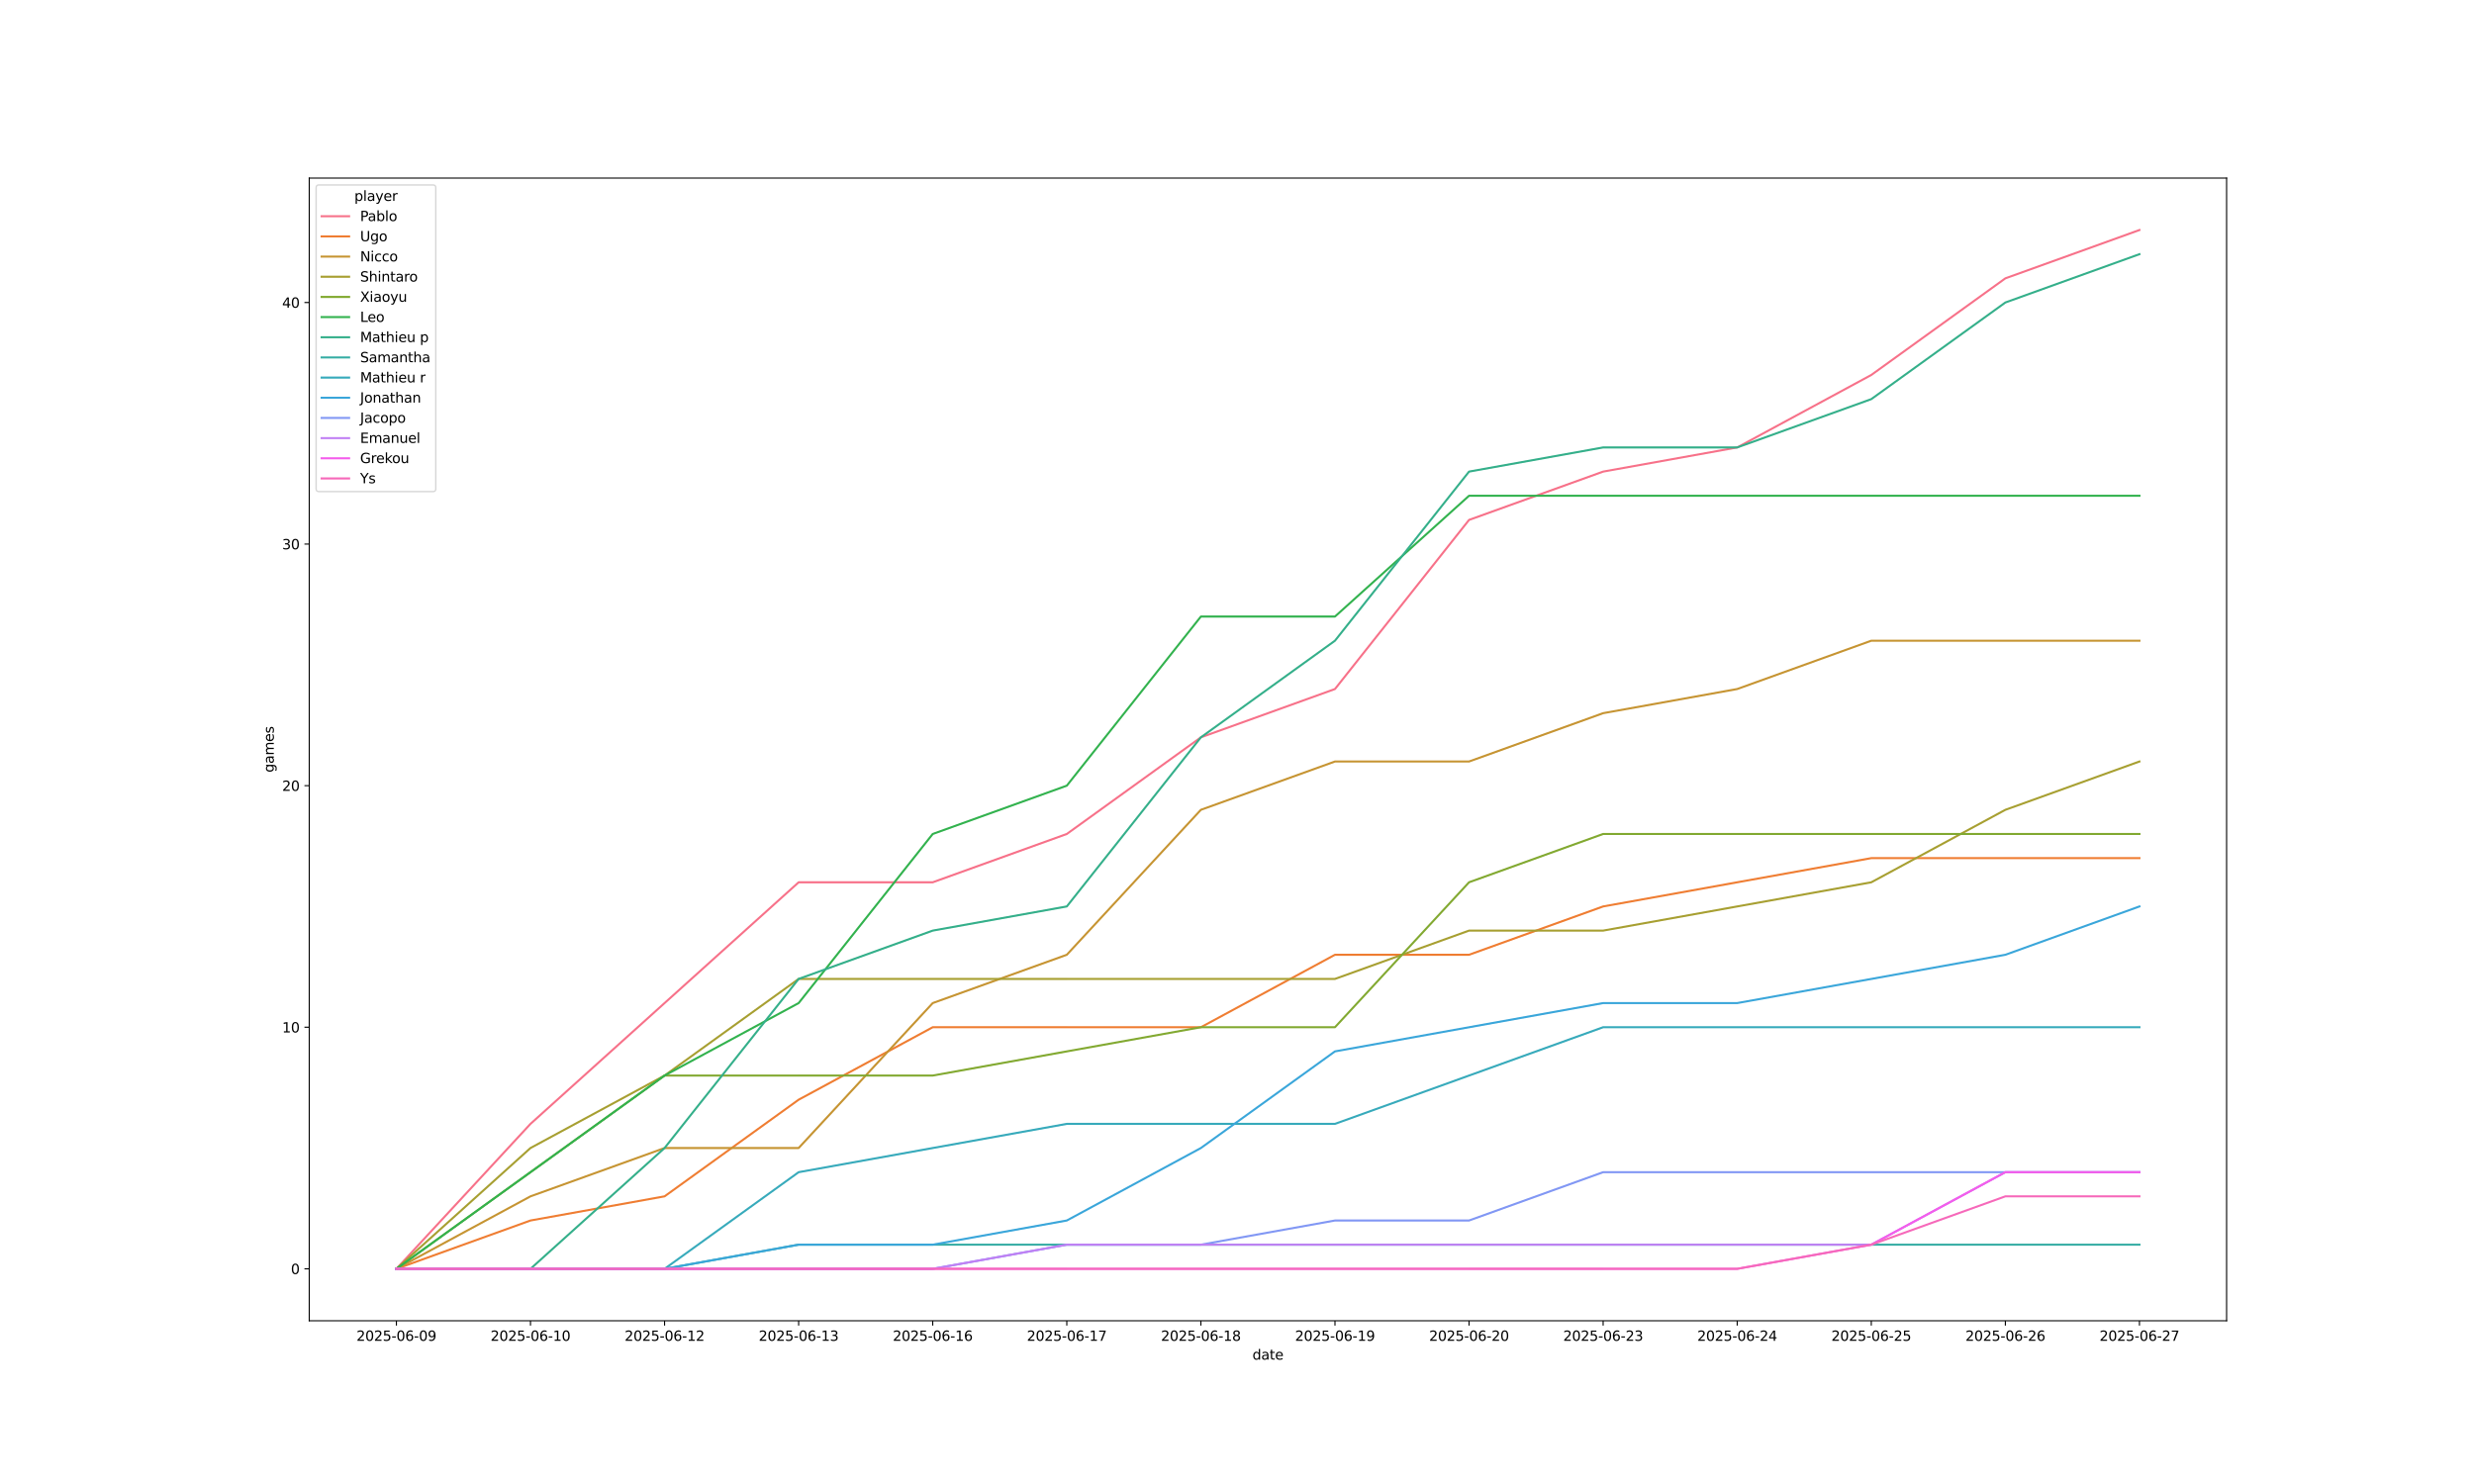 <?xml version="1.0" encoding="utf-8" standalone="no"?>
<!DOCTYPE svg PUBLIC "-//W3C//DTD SVG 1.1//EN"
  "http://www.w3.org/Graphics/SVG/1.1/DTD/svg11.dtd">
<svg xmlns:xlink="http://www.w3.org/1999/xlink" width="1800pt" height="1080pt" viewBox="0 0 1800 1080" xmlns="http://www.w3.org/2000/svg" version="1.1">
 <defs>
  <style type="text/css">*{stroke-linejoin: round; stroke-linecap: butt}</style>
 </defs>
 <g id="figure_1">
  <g id="patch_1">
   <path d="M 0 1080 
L 1800 1080 
L 1800 0 
L 0 0 
z
" style="fill: #ffffff"/>
  </g>
  <g id="axes_1">
   <g id="patch_2">
    <path d="M 225 961.2 
L 1620 961.2 
L 1620 129.6 
L 225 129.6 
z
" style="fill: #ffffff"/>
   </g>
   <g id="PolyCollection_1">
    <path d="M 581.066 642.098 
L 581.066 642.098 
L 678.619 642.098 
L 776.171 606.935 
L 776.171 606.935 
L 776.171 606.935 
L 678.619 642.098 
L 581.066 642.098 
z
" clip-path="url(#pf076b8c2f8)" style="fill: #f77189; fill-opacity: 0.2; stroke: #f77189; stroke-opacity: 0.2"/>
    <path d="M 1068.829 378.377 
L 1068.829 378.377 
L 1166.381 343.214 
L 1166.381 343.214 
L 1166.381 343.214 
L 1068.829 378.377 
z
" clip-path="url(#pf076b8c2f8)" style="fill: #f77189; fill-opacity: 0.2; stroke: #f77189; stroke-opacity: 0.2"/>
    <path d="M 1361.486 272.888 
L 1361.486 272.888 
L 1361.486 272.888 
L 1361.486 272.888 
z
" clip-path="url(#pf076b8c2f8)" style="fill: #f77189; fill-opacity: 0.2; stroke: #f77189; stroke-opacity: 0.2"/>
   </g>
   <g id="PolyCollection_2">
    <path d="M 581.066 800.33 
L 581.066 800.33 
L 678.619 747.586 
L 776.171 747.586 
L 776.171 747.586 
L 776.171 747.586 
L 678.619 747.586 
L 581.066 800.33 
z
" clip-path="url(#pf076b8c2f8)" style="fill: #ef7d32; fill-opacity: 0.2; stroke: #ef7d32; stroke-opacity: 0.2"/>
    <path d="M 1068.829 694.842 
L 1068.829 694.842 
L 1166.381 659.679 
L 1166.381 659.679 
L 1166.381 659.679 
L 1068.829 694.842 
z
" clip-path="url(#pf076b8c2f8)" style="fill: #ef7d32; fill-opacity: 0.2; stroke: #ef7d32; stroke-opacity: 0.2"/>
    <path d="M 1361.486 624.516 
L 1361.486 624.516 
L 1361.486 624.516 
L 1361.486 624.516 
z
" clip-path="url(#pf076b8c2f8)" style="fill: #ef7d32; fill-opacity: 0.2; stroke: #ef7d32; stroke-opacity: 0.2"/>
   </g>
   <g id="PolyCollection_3">
    <path d="M 581.066 835.493 
L 581.066 835.493 
L 678.619 730.005 
L 776.171 694.842 
L 776.171 694.842 
L 776.171 694.842 
L 678.619 730.005 
L 581.066 835.493 
z
" clip-path="url(#pf076b8c2f8)" style="fill: #c69432; fill-opacity: 0.2; stroke: #c69432; stroke-opacity: 0.2"/>
    <path d="M 1068.829 554.191 
L 1068.829 554.191 
L 1166.381 519.028 
L 1166.381 519.028 
L 1166.381 519.028 
L 1068.829 554.191 
z
" clip-path="url(#pf076b8c2f8)" style="fill: #c69432; fill-opacity: 0.2; stroke: #c69432; stroke-opacity: 0.2"/>
    <path d="M 1361.486 466.284 
L 1361.486 466.284 
L 1361.486 466.284 
L 1361.486 466.284 
z
" clip-path="url(#pf076b8c2f8)" style="fill: #c69432; fill-opacity: 0.2; stroke: #c69432; stroke-opacity: 0.2"/>
   </g>
   <g id="PolyCollection_4">
    <path d="M 581.066 712.423 
L 581.066 712.423 
L 678.619 712.423 
L 776.171 712.423 
L 776.171 712.423 
L 776.171 712.423 
L 678.619 712.423 
L 581.066 712.423 
z
" clip-path="url(#pf076b8c2f8)" style="fill: #a79f31; fill-opacity: 0.2; stroke: #a79f31; stroke-opacity: 0.2"/>
    <path d="M 1068.829 677.26 
L 1068.829 677.26 
L 1166.381 677.26 
L 1166.381 677.26 
L 1166.381 677.26 
L 1068.829 677.26 
z
" clip-path="url(#pf076b8c2f8)" style="fill: #a79f31; fill-opacity: 0.2; stroke: #a79f31; stroke-opacity: 0.2"/>
    <path d="M 1361.486 642.098 
L 1361.486 642.098 
L 1361.486 642.098 
L 1361.486 642.098 
z
" clip-path="url(#pf076b8c2f8)" style="fill: #a79f31; fill-opacity: 0.2; stroke: #a79f31; stroke-opacity: 0.2"/>
   </g>
   <g id="PolyCollection_5">
    <path d="M 581.066 782.749 
L 581.066 782.749 
L 678.619 782.749 
L 776.171 765.167 
L 776.171 765.167 
L 776.171 765.167 
L 678.619 782.749 
L 581.066 782.749 
z
" clip-path="url(#pf076b8c2f8)" style="fill: #82a931; fill-opacity: 0.2; stroke: #82a931; stroke-opacity: 0.2"/>
    <path d="M 1068.829 642.098 
L 1068.829 642.098 
L 1166.381 606.935 
L 1166.381 606.935 
L 1166.381 606.935 
L 1068.829 642.098 
z
" clip-path="url(#pf076b8c2f8)" style="fill: #82a931; fill-opacity: 0.2; stroke: #82a931; stroke-opacity: 0.2"/>
    <path d="M 1361.486 606.935 
L 1361.486 606.935 
L 1361.486 606.935 
L 1361.486 606.935 
z
" clip-path="url(#pf076b8c2f8)" style="fill: #82a931; fill-opacity: 0.2; stroke: #82a931; stroke-opacity: 0.2"/>
   </g>
   <g id="PolyCollection_6">
    <path d="M 581.066 730.005 
L 581.066 730.005 
L 678.619 606.935 
L 776.171 571.772 
L 776.171 571.772 
L 776.171 571.772 
L 678.619 606.935 
L 581.066 730.005 
z
" clip-path="url(#pf076b8c2f8)" style="fill: #32b24e; fill-opacity: 0.2; stroke: #32b24e; stroke-opacity: 0.2"/>
    <path d="M 1068.829 360.795 
L 1068.829 360.795 
L 1166.381 360.795 
L 1166.381 360.795 
L 1166.381 360.795 
L 1068.829 360.795 
z
" clip-path="url(#pf076b8c2f8)" style="fill: #32b24e; fill-opacity: 0.2; stroke: #32b24e; stroke-opacity: 0.2"/>
    <path d="M 1361.486 360.795 
L 1361.486 360.795 
L 1361.486 360.795 
L 1361.486 360.795 
z
" clip-path="url(#pf076b8c2f8)" style="fill: #32b24e; fill-opacity: 0.2; stroke: #32b24e; stroke-opacity: 0.2"/>
   </g>
   <g id="PolyCollection_7">
    <path d="M 581.066 712.423 
L 581.066 712.423 
L 678.619 677.26 
L 776.171 659.679 
L 776.171 659.679 
L 776.171 659.679 
L 678.619 677.26 
L 581.066 712.423 
z
" clip-path="url(#pf076b8c2f8)" style="fill: #34af8a; fill-opacity: 0.2; stroke: #34af8a; stroke-opacity: 0.2"/>
    <path d="M 1068.829 343.214 
L 1068.829 343.214 
L 1166.381 325.633 
L 1166.381 325.633 
L 1166.381 325.633 
L 1068.829 343.214 
z
" clip-path="url(#pf076b8c2f8)" style="fill: #34af8a; fill-opacity: 0.2; stroke: #34af8a; stroke-opacity: 0.2"/>
    <path d="M 1361.486 290.47 
L 1361.486 290.47 
L 1361.486 290.47 
L 1361.486 290.47 
z
" clip-path="url(#pf076b8c2f8)" style="fill: #34af8a; fill-opacity: 0.2; stroke: #34af8a; stroke-opacity: 0.2"/>
   </g>
   <g id="PolyCollection_8">
    <path d="M 581.066 905.819 
L 581.066 905.819 
L 678.619 905.819 
L 776.171 905.819 
L 776.171 905.819 
L 776.171 905.819 
L 678.619 905.819 
L 581.066 905.819 
z
" clip-path="url(#pf076b8c2f8)" style="fill: #36ada4; fill-opacity: 0.2; stroke: #36ada4; stroke-opacity: 0.2"/>
    <path d="M 1068.829 905.819 
L 1068.829 905.819 
L 1166.381 905.819 
L 1166.381 905.819 
L 1166.381 905.819 
L 1068.829 905.819 
z
" clip-path="url(#pf076b8c2f8)" style="fill: #36ada4; fill-opacity: 0.2; stroke: #36ada4; stroke-opacity: 0.2"/>
    <path d="M 1361.486 905.819 
L 1361.486 905.819 
L 1361.486 905.819 
L 1361.486 905.819 
z
" clip-path="url(#pf076b8c2f8)" style="fill: #36ada4; fill-opacity: 0.2; stroke: #36ada4; stroke-opacity: 0.2"/>
   </g>
   <g id="PolyCollection_9">
    <path d="M 581.066 853.074 
L 581.066 853.074 
L 678.619 835.493 
L 776.171 817.912 
L 776.171 817.912 
L 776.171 817.912 
L 678.619 835.493 
L 581.066 853.074 
z
" clip-path="url(#pf076b8c2f8)" style="fill: #37aabb; fill-opacity: 0.2; stroke: #37aabb; stroke-opacity: 0.2"/>
    <path d="M 1068.829 782.749 
L 1068.829 782.749 
L 1166.381 747.586 
L 1166.381 747.586 
L 1166.381 747.586 
L 1068.829 782.749 
z
" clip-path="url(#pf076b8c2f8)" style="fill: #37aabb; fill-opacity: 0.2; stroke: #37aabb; stroke-opacity: 0.2"/>
    <path d="M 1361.486 747.586 
L 1361.486 747.586 
L 1361.486 747.586 
L 1361.486 747.586 
z
" clip-path="url(#pf076b8c2f8)" style="fill: #37aabb; fill-opacity: 0.2; stroke: #37aabb; stroke-opacity: 0.2"/>
   </g>
   <g id="PolyCollection_10">
    <path d="M 581.066 905.819 
L 581.066 905.819 
L 678.619 905.819 
L 776.171 888.237 
L 776.171 888.237 
L 776.171 888.237 
L 678.619 905.819 
L 581.066 905.819 
z
" clip-path="url(#pf076b8c2f8)" style="fill: #3aa6da; fill-opacity: 0.2; stroke: #3aa6da; stroke-opacity: 0.2"/>
    <path d="M 1068.829 747.586 
L 1068.829 747.586 
L 1166.381 730.005 
L 1166.381 730.005 
L 1166.381 730.005 
L 1068.829 747.586 
z
" clip-path="url(#pf076b8c2f8)" style="fill: #3aa6da; fill-opacity: 0.2; stroke: #3aa6da; stroke-opacity: 0.2"/>
    <path d="M 1361.486 712.423 
L 1361.486 712.423 
L 1361.486 712.423 
L 1361.486 712.423 
z
" clip-path="url(#pf076b8c2f8)" style="fill: #3aa6da; fill-opacity: 0.2; stroke: #3aa6da; stroke-opacity: 0.2"/>
   </g>
   <g id="PolyCollection_11">
    <path d="M 581.066 923.4 
L 581.066 923.4 
L 678.619 923.4 
L 776.171 905.819 
L 776.171 905.819 
L 776.171 905.819 
L 678.619 923.4 
L 581.066 923.4 
z
" clip-path="url(#pf076b8c2f8)" style="fill: #8197f4; fill-opacity: 0.2; stroke: #8197f4; stroke-opacity: 0.2"/>
    <path d="M 1068.829 888.237 
L 1068.829 888.237 
L 1166.381 853.074 
L 1166.381 853.074 
L 1166.381 853.074 
L 1068.829 888.237 
z
" clip-path="url(#pf076b8c2f8)" style="fill: #8197f4; fill-opacity: 0.2; stroke: #8197f4; stroke-opacity: 0.2"/>
    <path d="M 1361.486 853.074 
L 1361.486 853.074 
L 1361.486 853.074 
L 1361.486 853.074 
z
" clip-path="url(#pf076b8c2f8)" style="fill: #8197f4; fill-opacity: 0.2; stroke: #8197f4; stroke-opacity: 0.2"/>
   </g>
   <g id="PolyCollection_12">
    <path d="M 581.066 923.4 
L 581.066 923.4 
L 678.619 923.4 
L 776.171 905.819 
L 776.171 905.819 
L 776.171 905.819 
L 678.619 923.4 
L 581.066 923.4 
z
" clip-path="url(#pf076b8c2f8)" style="fill: #c180f4; fill-opacity: 0.2; stroke: #c180f4; stroke-opacity: 0.2"/>
    <path d="M 1068.829 905.819 
L 1068.829 905.819 
L 1166.381 905.819 
L 1166.381 905.819 
L 1166.381 905.819 
L 1068.829 905.819 
z
" clip-path="url(#pf076b8c2f8)" style="fill: #c180f4; fill-opacity: 0.2; stroke: #c180f4; stroke-opacity: 0.2"/>
    <path d="M 1361.486 905.819 
L 1361.486 905.819 
L 1361.486 905.819 
L 1361.486 905.819 
z
" clip-path="url(#pf076b8c2f8)" style="fill: #c180f4; fill-opacity: 0.2; stroke: #c180f4; stroke-opacity: 0.2"/>
   </g>
   <g id="PolyCollection_13">
    <path d="M 581.066 923.4 
L 581.066 923.4 
L 678.619 923.4 
L 776.171 923.4 
L 776.171 923.4 
L 776.171 923.4 
L 678.619 923.4 
L 581.066 923.4 
z
" clip-path="url(#pf076b8c2f8)" style="fill: #f45deb; fill-opacity: 0.2; stroke: #f45deb; stroke-opacity: 0.2"/>
    <path d="M 1068.829 923.4 
L 1068.829 923.4 
L 1166.381 923.4 
L 1166.381 923.4 
L 1166.381 923.4 
L 1068.829 923.4 
z
" clip-path="url(#pf076b8c2f8)" style="fill: #f45deb; fill-opacity: 0.2; stroke: #f45deb; stroke-opacity: 0.2"/>
    <path d="M 1361.486 905.819 
L 1361.486 905.819 
L 1361.486 905.819 
L 1361.486 905.819 
z
" clip-path="url(#pf076b8c2f8)" style="fill: #f45deb; fill-opacity: 0.2; stroke: #f45deb; stroke-opacity: 0.2"/>
   </g>
   <g id="PolyCollection_14">
    <path d="M 581.066 923.4 
L 581.066 923.4 
L 678.619 923.4 
L 776.171 923.4 
L 776.171 923.4 
L 776.171 923.4 
L 678.619 923.4 
L 581.066 923.4 
z
" clip-path="url(#pf076b8c2f8)" style="fill: #f669ba; fill-opacity: 0.2; stroke: #f669ba; stroke-opacity: 0.2"/>
    <path d="M 1068.829 923.4 
L 1068.829 923.4 
L 1166.381 923.4 
L 1166.381 923.4 
L 1166.381 923.4 
L 1068.829 923.4 
z
" clip-path="url(#pf076b8c2f8)" style="fill: #f669ba; fill-opacity: 0.2; stroke: #f669ba; stroke-opacity: 0.2"/>
    <path d="M 1361.486 905.819 
L 1361.486 905.819 
L 1361.486 905.819 
L 1361.486 905.819 
z
" clip-path="url(#pf076b8c2f8)" style="fill: #f669ba; fill-opacity: 0.2; stroke: #f669ba; stroke-opacity: 0.2"/>
   </g>
   <g id="matplotlib.axis_1">
    <g id="xtick_1">
     <g id="line2d_1">
      <defs>
       <path id="mbceb8ef056" d="M 0 0 
L 0 3.5 
" style="stroke: #000000; stroke-width: 0.8"/>
      </defs>
      <g>
       <use xlink:href="#mbceb8ef056" x="288.409" y="961.2" style="stroke: #000000; stroke-width: 0.8"/>
      </g>
     </g>
     <g id="text_1">
      <!-- 2025-06-09 -->
      <g transform="translate(259.351 975.798)scale(0.1 -0.1)">
       <defs>
        <path id="DejaVuSans-32" d="M 1228 531 
L 3431 531 
L 3431 0 
L 469 0 
L 469 531 
Q 828 903 1448 1529 
Q 2069 2156 2228 2338 
Q 2531 2678 2651 2914 
Q 2772 3150 2772 3378 
Q 2772 3750 2511 3984 
Q 2250 4219 1831 4219 
Q 1534 4219 1204 4116 
Q 875 4013 500 3803 
L 500 4441 
Q 881 4594 1212 4672 
Q 1544 4750 1819 4750 
Q 2544 4750 2975 4387 
Q 3406 4025 3406 3419 
Q 3406 3131 3298 2873 
Q 3191 2616 2906 2266 
Q 2828 2175 2409 1742 
Q 1991 1309 1228 531 
z
" transform="scale(0.016)"/>
        <path id="DejaVuSans-30" d="M 2034 4250 
Q 1547 4250 1301 3770 
Q 1056 3291 1056 2328 
Q 1056 1369 1301 889 
Q 1547 409 2034 409 
Q 2525 409 2770 889 
Q 3016 1369 3016 2328 
Q 3016 3291 2770 3770 
Q 2525 4250 2034 4250 
z
M 2034 4750 
Q 2819 4750 3233 4129 
Q 3647 3509 3647 2328 
Q 3647 1150 3233 529 
Q 2819 -91 2034 -91 
Q 1250 -91 836 529 
Q 422 1150 422 2328 
Q 422 3509 836 4129 
Q 1250 4750 2034 4750 
z
" transform="scale(0.016)"/>
        <path id="DejaVuSans-35" d="M 691 4666 
L 3169 4666 
L 3169 4134 
L 1269 4134 
L 1269 2991 
Q 1406 3038 1543 3061 
Q 1681 3084 1819 3084 
Q 2600 3084 3056 2656 
Q 3513 2228 3513 1497 
Q 3513 744 3044 326 
Q 2575 -91 1722 -91 
Q 1428 -91 1123 -41 
Q 819 9 494 109 
L 494 744 
Q 775 591 1075 516 
Q 1375 441 1709 441 
Q 2250 441 2565 725 
Q 2881 1009 2881 1497 
Q 2881 1984 2565 2268 
Q 2250 2553 1709 2553 
Q 1456 2553 1204 2497 
Q 953 2441 691 2322 
L 691 4666 
z
" transform="scale(0.016)"/>
        <path id="DejaVuSans-2d" d="M 313 2009 
L 1997 2009 
L 1997 1497 
L 313 1497 
L 313 2009 
z
" transform="scale(0.016)"/>
        <path id="DejaVuSans-36" d="M 2113 2584 
Q 1688 2584 1439 2293 
Q 1191 2003 1191 1497 
Q 1191 994 1439 701 
Q 1688 409 2113 409 
Q 2538 409 2786 701 
Q 3034 994 3034 1497 
Q 3034 2003 2786 2293 
Q 2538 2584 2113 2584 
z
M 3366 4563 
L 3366 3988 
Q 3128 4100 2886 4159 
Q 2644 4219 2406 4219 
Q 1781 4219 1451 3797 
Q 1122 3375 1075 2522 
Q 1259 2794 1537 2939 
Q 1816 3084 2150 3084 
Q 2853 3084 3261 2657 
Q 3669 2231 3669 1497 
Q 3669 778 3244 343 
Q 2819 -91 2113 -91 
Q 1303 -91 875 529 
Q 447 1150 447 2328 
Q 447 3434 972 4092 
Q 1497 4750 2381 4750 
Q 2619 4750 2861 4703 
Q 3103 4656 3366 4563 
z
" transform="scale(0.016)"/>
        <path id="DejaVuSans-39" d="M 703 97 
L 703 672 
Q 941 559 1184 500 
Q 1428 441 1663 441 
Q 2288 441 2617 861 
Q 2947 1281 2994 2138 
Q 2813 1869 2534 1725 
Q 2256 1581 1919 1581 
Q 1219 1581 811 2004 
Q 403 2428 403 3163 
Q 403 3881 828 4315 
Q 1253 4750 1959 4750 
Q 2769 4750 3195 4129 
Q 3622 3509 3622 2328 
Q 3622 1225 3098 567 
Q 2575 -91 1691 -91 
Q 1453 -91 1209 -44 
Q 966 3 703 97 
z
M 1959 2075 
Q 2384 2075 2632 2365 
Q 2881 2656 2881 3163 
Q 2881 3666 2632 3958 
Q 2384 4250 1959 4250 
Q 1534 4250 1286 3958 
Q 1038 3666 1038 3163 
Q 1038 2656 1286 2365 
Q 1534 2075 1959 2075 
z
" transform="scale(0.016)"/>
       </defs>
       <use xlink:href="#DejaVuSans-32"/>
       <use xlink:href="#DejaVuSans-30" x="63.623"/>
       <use xlink:href="#DejaVuSans-32" x="127.246"/>
       <use xlink:href="#DejaVuSans-35" x="190.869"/>
       <use xlink:href="#DejaVuSans-2d" x="254.492"/>
       <use xlink:href="#DejaVuSans-30" x="290.576"/>
       <use xlink:href="#DejaVuSans-36" x="354.199"/>
       <use xlink:href="#DejaVuSans-2d" x="417.822"/>
       <use xlink:href="#DejaVuSans-30" x="453.906"/>
       <use xlink:href="#DejaVuSans-39" x="517.529"/>
      </g>
     </g>
    </g>
    <g id="xtick_2">
     <g id="line2d_2">
      <g>
       <use xlink:href="#mbceb8ef056" x="385.962" y="961.2" style="stroke: #000000; stroke-width: 0.8"/>
      </g>
     </g>
     <g id="text_2">
      <!-- 2025-06-10 -->
      <g transform="translate(356.904 975.798)scale(0.1 -0.1)">
       <defs>
        <path id="DejaVuSans-31" d="M 794 531 
L 1825 531 
L 1825 4091 
L 703 3866 
L 703 4441 
L 1819 4666 
L 2450 4666 
L 2450 531 
L 3481 531 
L 3481 0 
L 794 0 
L 794 531 
z
" transform="scale(0.016)"/>
       </defs>
       <use xlink:href="#DejaVuSans-32"/>
       <use xlink:href="#DejaVuSans-30" x="63.623"/>
       <use xlink:href="#DejaVuSans-32" x="127.246"/>
       <use xlink:href="#DejaVuSans-35" x="190.869"/>
       <use xlink:href="#DejaVuSans-2d" x="254.492"/>
       <use xlink:href="#DejaVuSans-30" x="290.576"/>
       <use xlink:href="#DejaVuSans-36" x="354.199"/>
       <use xlink:href="#DejaVuSans-2d" x="417.822"/>
       <use xlink:href="#DejaVuSans-31" x="453.906"/>
       <use xlink:href="#DejaVuSans-30" x="517.529"/>
      </g>
     </g>
    </g>
    <g id="xtick_3">
     <g id="line2d_3">
      <g>
       <use xlink:href="#mbceb8ef056" x="483.514" y="961.2" style="stroke: #000000; stroke-width: 0.8"/>
      </g>
     </g>
     <g id="text_3">
      <!-- 2025-06-12 -->
      <g transform="translate(454.456 975.798)scale(0.1 -0.1)">
       <use xlink:href="#DejaVuSans-32"/>
       <use xlink:href="#DejaVuSans-30" x="63.623"/>
       <use xlink:href="#DejaVuSans-32" x="127.246"/>
       <use xlink:href="#DejaVuSans-35" x="190.869"/>
       <use xlink:href="#DejaVuSans-2d" x="254.492"/>
       <use xlink:href="#DejaVuSans-30" x="290.576"/>
       <use xlink:href="#DejaVuSans-36" x="354.199"/>
       <use xlink:href="#DejaVuSans-2d" x="417.822"/>
       <use xlink:href="#DejaVuSans-31" x="453.906"/>
       <use xlink:href="#DejaVuSans-32" x="517.529"/>
      </g>
     </g>
    </g>
    <g id="xtick_4">
     <g id="line2d_4">
      <g>
       <use xlink:href="#mbceb8ef056" x="581.066" y="961.2" style="stroke: #000000; stroke-width: 0.8"/>
      </g>
     </g>
     <g id="text_4">
      <!-- 2025-06-13 -->
      <g transform="translate(552.009 975.798)scale(0.1 -0.1)">
       <defs>
        <path id="DejaVuSans-33" d="M 2597 2516 
Q 3050 2419 3304 2112 
Q 3559 1806 3559 1356 
Q 3559 666 3084 287 
Q 2609 -91 1734 -91 
Q 1441 -91 1130 -33 
Q 819 25 488 141 
L 488 750 
Q 750 597 1062 519 
Q 1375 441 1716 441 
Q 2309 441 2620 675 
Q 2931 909 2931 1356 
Q 2931 1769 2642 2001 
Q 2353 2234 1838 2234 
L 1294 2234 
L 1294 2753 
L 1863 2753 
Q 2328 2753 2575 2939 
Q 2822 3125 2822 3475 
Q 2822 3834 2567 4026 
Q 2313 4219 1838 4219 
Q 1578 4219 1281 4162 
Q 984 4106 628 3988 
L 628 4550 
Q 988 4650 1302 4700 
Q 1616 4750 1894 4750 
Q 2613 4750 3031 4423 
Q 3450 4097 3450 3541 
Q 3450 3153 3228 2886 
Q 3006 2619 2597 2516 
z
" transform="scale(0.016)"/>
       </defs>
       <use xlink:href="#DejaVuSans-32"/>
       <use xlink:href="#DejaVuSans-30" x="63.623"/>
       <use xlink:href="#DejaVuSans-32" x="127.246"/>
       <use xlink:href="#DejaVuSans-35" x="190.869"/>
       <use xlink:href="#DejaVuSans-2d" x="254.492"/>
       <use xlink:href="#DejaVuSans-30" x="290.576"/>
       <use xlink:href="#DejaVuSans-36" x="354.199"/>
       <use xlink:href="#DejaVuSans-2d" x="417.822"/>
       <use xlink:href="#DejaVuSans-31" x="453.906"/>
       <use xlink:href="#DejaVuSans-33" x="517.529"/>
      </g>
     </g>
    </g>
    <g id="xtick_5">
     <g id="line2d_5">
      <g>
       <use xlink:href="#mbceb8ef056" x="678.619" y="961.2" style="stroke: #000000; stroke-width: 0.8"/>
      </g>
     </g>
     <g id="text_5">
      <!-- 2025-06-16 -->
      <g transform="translate(649.561 975.798)scale(0.1 -0.1)">
       <use xlink:href="#DejaVuSans-32"/>
       <use xlink:href="#DejaVuSans-30" x="63.623"/>
       <use xlink:href="#DejaVuSans-32" x="127.246"/>
       <use xlink:href="#DejaVuSans-35" x="190.869"/>
       <use xlink:href="#DejaVuSans-2d" x="254.492"/>
       <use xlink:href="#DejaVuSans-30" x="290.576"/>
       <use xlink:href="#DejaVuSans-36" x="354.199"/>
       <use xlink:href="#DejaVuSans-2d" x="417.822"/>
       <use xlink:href="#DejaVuSans-31" x="453.906"/>
       <use xlink:href="#DejaVuSans-36" x="517.529"/>
      </g>
     </g>
    </g>
    <g id="xtick_6">
     <g id="line2d_6">
      <g>
       <use xlink:href="#mbceb8ef056" x="776.171" y="961.2" style="stroke: #000000; stroke-width: 0.8"/>
      </g>
     </g>
     <g id="text_6">
      <!-- 2025-06-17 -->
      <g transform="translate(747.114 975.798)scale(0.1 -0.1)">
       <defs>
        <path id="DejaVuSans-37" d="M 525 4666 
L 3525 4666 
L 3525 4397 
L 1831 0 
L 1172 0 
L 2766 4134 
L 525 4134 
L 525 4666 
z
" transform="scale(0.016)"/>
       </defs>
       <use xlink:href="#DejaVuSans-32"/>
       <use xlink:href="#DejaVuSans-30" x="63.623"/>
       <use xlink:href="#DejaVuSans-32" x="127.246"/>
       <use xlink:href="#DejaVuSans-35" x="190.869"/>
       <use xlink:href="#DejaVuSans-2d" x="254.492"/>
       <use xlink:href="#DejaVuSans-30" x="290.576"/>
       <use xlink:href="#DejaVuSans-36" x="354.199"/>
       <use xlink:href="#DejaVuSans-2d" x="417.822"/>
       <use xlink:href="#DejaVuSans-31" x="453.906"/>
       <use xlink:href="#DejaVuSans-37" x="517.529"/>
      </g>
     </g>
    </g>
    <g id="xtick_7">
     <g id="line2d_7">
      <g>
       <use xlink:href="#mbceb8ef056" x="873.724" y="961.2" style="stroke: #000000; stroke-width: 0.8"/>
      </g>
     </g>
     <g id="text_7">
      <!-- 2025-06-18 -->
      <g transform="translate(844.666 975.798)scale(0.1 -0.1)">
       <defs>
        <path id="DejaVuSans-38" d="M 2034 2216 
Q 1584 2216 1326 1975 
Q 1069 1734 1069 1313 
Q 1069 891 1326 650 
Q 1584 409 2034 409 
Q 2484 409 2743 651 
Q 3003 894 3003 1313 
Q 3003 1734 2745 1975 
Q 2488 2216 2034 2216 
z
M 1403 2484 
Q 997 2584 770 2862 
Q 544 3141 544 3541 
Q 544 4100 942 4425 
Q 1341 4750 2034 4750 
Q 2731 4750 3128 4425 
Q 3525 4100 3525 3541 
Q 3525 3141 3298 2862 
Q 3072 2584 2669 2484 
Q 3125 2378 3379 2068 
Q 3634 1759 3634 1313 
Q 3634 634 3220 271 
Q 2806 -91 2034 -91 
Q 1263 -91 848 271 
Q 434 634 434 1313 
Q 434 1759 690 2068 
Q 947 2378 1403 2484 
z
M 1172 3481 
Q 1172 3119 1398 2916 
Q 1625 2713 2034 2713 
Q 2441 2713 2670 2916 
Q 2900 3119 2900 3481 
Q 2900 3844 2670 4047 
Q 2441 4250 2034 4250 
Q 1625 4250 1398 4047 
Q 1172 3844 1172 3481 
z
" transform="scale(0.016)"/>
       </defs>
       <use xlink:href="#DejaVuSans-32"/>
       <use xlink:href="#DejaVuSans-30" x="63.623"/>
       <use xlink:href="#DejaVuSans-32" x="127.246"/>
       <use xlink:href="#DejaVuSans-35" x="190.869"/>
       <use xlink:href="#DejaVuSans-2d" x="254.492"/>
       <use xlink:href="#DejaVuSans-30" x="290.576"/>
       <use xlink:href="#DejaVuSans-36" x="354.199"/>
       <use xlink:href="#DejaVuSans-2d" x="417.822"/>
       <use xlink:href="#DejaVuSans-31" x="453.906"/>
       <use xlink:href="#DejaVuSans-38" x="517.529"/>
      </g>
     </g>
    </g>
    <g id="xtick_8">
     <g id="line2d_8">
      <g>
       <use xlink:href="#mbceb8ef056" x="971.276" y="961.2" style="stroke: #000000; stroke-width: 0.8"/>
      </g>
     </g>
     <g id="text_8">
      <!-- 2025-06-19 -->
      <g transform="translate(942.218 975.798)scale(0.1 -0.1)">
       <use xlink:href="#DejaVuSans-32"/>
       <use xlink:href="#DejaVuSans-30" x="63.623"/>
       <use xlink:href="#DejaVuSans-32" x="127.246"/>
       <use xlink:href="#DejaVuSans-35" x="190.869"/>
       <use xlink:href="#DejaVuSans-2d" x="254.492"/>
       <use xlink:href="#DejaVuSans-30" x="290.576"/>
       <use xlink:href="#DejaVuSans-36" x="354.199"/>
       <use xlink:href="#DejaVuSans-2d" x="417.822"/>
       <use xlink:href="#DejaVuSans-31" x="453.906"/>
       <use xlink:href="#DejaVuSans-39" x="517.529"/>
      </g>
     </g>
    </g>
    <g id="xtick_9">
     <g id="line2d_9">
      <g>
       <use xlink:href="#mbceb8ef056" x="1068.829" y="961.2" style="stroke: #000000; stroke-width: 0.8"/>
      </g>
     </g>
     <g id="text_9">
      <!-- 2025-06-20 -->
      <g transform="translate(1039.771 975.798)scale(0.1 -0.1)">
       <use xlink:href="#DejaVuSans-32"/>
       <use xlink:href="#DejaVuSans-30" x="63.623"/>
       <use xlink:href="#DejaVuSans-32" x="127.246"/>
       <use xlink:href="#DejaVuSans-35" x="190.869"/>
       <use xlink:href="#DejaVuSans-2d" x="254.492"/>
       <use xlink:href="#DejaVuSans-30" x="290.576"/>
       <use xlink:href="#DejaVuSans-36" x="354.199"/>
       <use xlink:href="#DejaVuSans-2d" x="417.822"/>
       <use xlink:href="#DejaVuSans-32" x="453.906"/>
       <use xlink:href="#DejaVuSans-30" x="517.529"/>
      </g>
     </g>
    </g>
    <g id="xtick_10">
     <g id="line2d_10">
      <g>
       <use xlink:href="#mbceb8ef056" x="1166.381" y="961.2" style="stroke: #000000; stroke-width: 0.8"/>
      </g>
     </g>
     <g id="text_10">
      <!-- 2025-06-23 -->
      <g transform="translate(1137.323 975.798)scale(0.1 -0.1)">
       <use xlink:href="#DejaVuSans-32"/>
       <use xlink:href="#DejaVuSans-30" x="63.623"/>
       <use xlink:href="#DejaVuSans-32" x="127.246"/>
       <use xlink:href="#DejaVuSans-35" x="190.869"/>
       <use xlink:href="#DejaVuSans-2d" x="254.492"/>
       <use xlink:href="#DejaVuSans-30" x="290.576"/>
       <use xlink:href="#DejaVuSans-36" x="354.199"/>
       <use xlink:href="#DejaVuSans-2d" x="417.822"/>
       <use xlink:href="#DejaVuSans-32" x="453.906"/>
       <use xlink:href="#DejaVuSans-33" x="517.529"/>
      </g>
     </g>
    </g>
    <g id="xtick_11">
     <g id="line2d_11">
      <g>
       <use xlink:href="#mbceb8ef056" x="1263.934" y="961.2" style="stroke: #000000; stroke-width: 0.8"/>
      </g>
     </g>
     <g id="text_11">
      <!-- 2025-06-24 -->
      <g transform="translate(1234.876 975.798)scale(0.1 -0.1)">
       <defs>
        <path id="DejaVuSans-34" d="M 2419 4116 
L 825 1625 
L 2419 1625 
L 2419 4116 
z
M 2253 4666 
L 3047 4666 
L 3047 1625 
L 3713 1625 
L 3713 1100 
L 3047 1100 
L 3047 0 
L 2419 0 
L 2419 1100 
L 313 1100 
L 313 1709 
L 2253 4666 
z
" transform="scale(0.016)"/>
       </defs>
       <use xlink:href="#DejaVuSans-32"/>
       <use xlink:href="#DejaVuSans-30" x="63.623"/>
       <use xlink:href="#DejaVuSans-32" x="127.246"/>
       <use xlink:href="#DejaVuSans-35" x="190.869"/>
       <use xlink:href="#DejaVuSans-2d" x="254.492"/>
       <use xlink:href="#DejaVuSans-30" x="290.576"/>
       <use xlink:href="#DejaVuSans-36" x="354.199"/>
       <use xlink:href="#DejaVuSans-2d" x="417.822"/>
       <use xlink:href="#DejaVuSans-32" x="453.906"/>
       <use xlink:href="#DejaVuSans-34" x="517.529"/>
      </g>
     </g>
    </g>
    <g id="xtick_12">
     <g id="line2d_12">
      <g>
       <use xlink:href="#mbceb8ef056" x="1361.486" y="961.2" style="stroke: #000000; stroke-width: 0.8"/>
      </g>
     </g>
     <g id="text_12">
      <!-- 2025-06-25 -->
      <g transform="translate(1332.428 975.798)scale(0.1 -0.1)">
       <use xlink:href="#DejaVuSans-32"/>
       <use xlink:href="#DejaVuSans-30" x="63.623"/>
       <use xlink:href="#DejaVuSans-32" x="127.246"/>
       <use xlink:href="#DejaVuSans-35" x="190.869"/>
       <use xlink:href="#DejaVuSans-2d" x="254.492"/>
       <use xlink:href="#DejaVuSans-30" x="290.576"/>
       <use xlink:href="#DejaVuSans-36" x="354.199"/>
       <use xlink:href="#DejaVuSans-2d" x="417.822"/>
       <use xlink:href="#DejaVuSans-32" x="453.906"/>
       <use xlink:href="#DejaVuSans-35" x="517.529"/>
      </g>
     </g>
    </g>
    <g id="xtick_13">
     <g id="line2d_13">
      <g>
       <use xlink:href="#mbceb8ef056" x="1459.038" y="961.2" style="stroke: #000000; stroke-width: 0.8"/>
      </g>
     </g>
     <g id="text_13">
      <!-- 2025-06-26 -->
      <g transform="translate(1429.981 975.798)scale(0.1 -0.1)">
       <use xlink:href="#DejaVuSans-32"/>
       <use xlink:href="#DejaVuSans-30" x="63.623"/>
       <use xlink:href="#DejaVuSans-32" x="127.246"/>
       <use xlink:href="#DejaVuSans-35" x="190.869"/>
       <use xlink:href="#DejaVuSans-2d" x="254.492"/>
       <use xlink:href="#DejaVuSans-30" x="290.576"/>
       <use xlink:href="#DejaVuSans-36" x="354.199"/>
       <use xlink:href="#DejaVuSans-2d" x="417.822"/>
       <use xlink:href="#DejaVuSans-32" x="453.906"/>
       <use xlink:href="#DejaVuSans-36" x="517.529"/>
      </g>
     </g>
    </g>
    <g id="xtick_14">
     <g id="line2d_14">
      <g>
       <use xlink:href="#mbceb8ef056" x="1556.591" y="961.2" style="stroke: #000000; stroke-width: 0.8"/>
      </g>
     </g>
     <g id="text_14">
      <!-- 2025-06-27 -->
      <g transform="translate(1527.533 975.798)scale(0.1 -0.1)">
       <use xlink:href="#DejaVuSans-32"/>
       <use xlink:href="#DejaVuSans-30" x="63.623"/>
       <use xlink:href="#DejaVuSans-32" x="127.246"/>
       <use xlink:href="#DejaVuSans-35" x="190.869"/>
       <use xlink:href="#DejaVuSans-2d" x="254.492"/>
       <use xlink:href="#DejaVuSans-30" x="290.576"/>
       <use xlink:href="#DejaVuSans-36" x="354.199"/>
       <use xlink:href="#DejaVuSans-2d" x="417.822"/>
       <use xlink:href="#DejaVuSans-32" x="453.906"/>
       <use xlink:href="#DejaVuSans-37" x="517.529"/>
      </g>
     </g>
    </g>
    <g id="text_15">
     <!-- date -->
     <g transform="translate(911.225 989.477)scale(0.1 -0.1)">
      <defs>
       <path id="DejaVuSans-64" d="M 2906 2969 
L 2906 4863 
L 3481 4863 
L 3481 0 
L 2906 0 
L 2906 525 
Q 2725 213 2448 61 
Q 2172 -91 1784 -91 
Q 1150 -91 751 415 
Q 353 922 353 1747 
Q 353 2572 751 3078 
Q 1150 3584 1784 3584 
Q 2172 3584 2448 3432 
Q 2725 3281 2906 2969 
z
M 947 1747 
Q 947 1113 1208 752 
Q 1469 391 1925 391 
Q 2381 391 2643 752 
Q 2906 1113 2906 1747 
Q 2906 2381 2643 2742 
Q 2381 3103 1925 3103 
Q 1469 3103 1208 2742 
Q 947 2381 947 1747 
z
" transform="scale(0.016)"/>
       <path id="DejaVuSans-61" d="M 2194 1759 
Q 1497 1759 1228 1600 
Q 959 1441 959 1056 
Q 959 750 1161 570 
Q 1363 391 1709 391 
Q 2188 391 2477 730 
Q 2766 1069 2766 1631 
L 2766 1759 
L 2194 1759 
z
M 3341 1997 
L 3341 0 
L 2766 0 
L 2766 531 
Q 2569 213 2275 61 
Q 1981 -91 1556 -91 
Q 1019 -91 701 211 
Q 384 513 384 1019 
Q 384 1609 779 1909 
Q 1175 2209 1959 2209 
L 2766 2209 
L 2766 2266 
Q 2766 2663 2505 2880 
Q 2244 3097 1772 3097 
Q 1472 3097 1187 3025 
Q 903 2953 641 2809 
L 641 3341 
Q 956 3463 1253 3523 
Q 1550 3584 1831 3584 
Q 2591 3584 2966 3190 
Q 3341 2797 3341 1997 
z
" transform="scale(0.016)"/>
       <path id="DejaVuSans-74" d="M 1172 4494 
L 1172 3500 
L 2356 3500 
L 2356 3053 
L 1172 3053 
L 1172 1153 
Q 1172 725 1289 603 
Q 1406 481 1766 481 
L 2356 481 
L 2356 0 
L 1766 0 
Q 1100 0 847 248 
Q 594 497 594 1153 
L 594 3053 
L 172 3053 
L 172 3500 
L 594 3500 
L 594 4494 
L 1172 4494 
z
" transform="scale(0.016)"/>
       <path id="DejaVuSans-65" d="M 3597 1894 
L 3597 1613 
L 953 1613 
Q 991 1019 1311 708 
Q 1631 397 2203 397 
Q 2534 397 2845 478 
Q 3156 559 3463 722 
L 3463 178 
Q 3153 47 2828 -22 
Q 2503 -91 2169 -91 
Q 1331 -91 842 396 
Q 353 884 353 1716 
Q 353 2575 817 3079 
Q 1281 3584 2069 3584 
Q 2775 3584 3186 3129 
Q 3597 2675 3597 1894 
z
M 3022 2063 
Q 3016 2534 2758 2815 
Q 2500 3097 2075 3097 
Q 1594 3097 1305 2825 
Q 1016 2553 972 2059 
L 3022 2063 
z
" transform="scale(0.016)"/>
      </defs>
      <use xlink:href="#DejaVuSans-64"/>
      <use xlink:href="#DejaVuSans-61" x="63.477"/>
      <use xlink:href="#DejaVuSans-74" x="124.756"/>
      <use xlink:href="#DejaVuSans-65" x="163.965"/>
     </g>
    </g>
   </g>
   <g id="matplotlib.axis_2">
    <g id="ytick_1">
     <g id="line2d_15">
      <defs>
       <path id="m4f98fee72b" d="M 0 0 
L -3.5 0 
" style="stroke: #000000; stroke-width: 0.8"/>
      </defs>
      <g>
       <use xlink:href="#m4f98fee72b" x="225" y="923.4" style="stroke: #000000; stroke-width: 0.8"/>
      </g>
     </g>
     <g id="text_16">
      <!-- 0 -->
      <g transform="translate(211.637 927.199)scale(0.1 -0.1)">
       <use xlink:href="#DejaVuSans-30"/>
      </g>
     </g>
    </g>
    <g id="ytick_2">
     <g id="line2d_16">
      <g>
       <use xlink:href="#m4f98fee72b" x="225" y="747.586" style="stroke: #000000; stroke-width: 0.8"/>
      </g>
     </g>
     <g id="text_17">
      <!-- 10 -->
      <g transform="translate(205.275 751.385)scale(0.1 -0.1)">
       <use xlink:href="#DejaVuSans-31"/>
       <use xlink:href="#DejaVuSans-30" x="63.623"/>
      </g>
     </g>
    </g>
    <g id="ytick_3">
     <g id="line2d_17">
      <g>
       <use xlink:href="#m4f98fee72b" x="225" y="571.772" style="stroke: #000000; stroke-width: 0.8"/>
      </g>
     </g>
     <g id="text_18">
      <!-- 20 -->
      <g transform="translate(205.275 575.571)scale(0.1 -0.1)">
       <use xlink:href="#DejaVuSans-32"/>
       <use xlink:href="#DejaVuSans-30" x="63.623"/>
      </g>
     </g>
    </g>
    <g id="ytick_4">
     <g id="line2d_18">
      <g>
       <use xlink:href="#m4f98fee72b" x="225" y="395.958" style="stroke: #000000; stroke-width: 0.8"/>
      </g>
     </g>
     <g id="text_19">
      <!-- 30 -->
      <g transform="translate(205.275 399.757)scale(0.1 -0.1)">
       <use xlink:href="#DejaVuSans-33"/>
       <use xlink:href="#DejaVuSans-30" x="63.623"/>
      </g>
     </g>
    </g>
    <g id="ytick_5">
     <g id="line2d_19">
      <g>
       <use xlink:href="#m4f98fee72b" x="225" y="220.144" style="stroke: #000000; stroke-width: 0.8"/>
      </g>
     </g>
     <g id="text_20">
      <!-- 40 -->
      <g transform="translate(205.275 223.943)scale(0.1 -0.1)">
       <use xlink:href="#DejaVuSans-34"/>
       <use xlink:href="#DejaVuSans-30" x="63.623"/>
      </g>
     </g>
    </g>
    <g id="text_21">
     <!-- games -->
     <g transform="translate(199.195 562.19)rotate(-90)scale(0.1 -0.1)">
      <defs>
       <path id="DejaVuSans-67" d="M 2906 1791 
Q 2906 2416 2648 2759 
Q 2391 3103 1925 3103 
Q 1463 3103 1205 2759 
Q 947 2416 947 1791 
Q 947 1169 1205 825 
Q 1463 481 1925 481 
Q 2391 481 2648 825 
Q 2906 1169 2906 1791 
z
M 3481 434 
Q 3481 -459 3084 -895 
Q 2688 -1331 1869 -1331 
Q 1566 -1331 1297 -1286 
Q 1028 -1241 775 -1147 
L 775 -588 
Q 1028 -725 1275 -790 
Q 1522 -856 1778 -856 
Q 2344 -856 2625 -561 
Q 2906 -266 2906 331 
L 2906 616 
Q 2728 306 2450 153 
Q 2172 0 1784 0 
Q 1141 0 747 490 
Q 353 981 353 1791 
Q 353 2603 747 3093 
Q 1141 3584 1784 3584 
Q 2172 3584 2450 3431 
Q 2728 3278 2906 2969 
L 2906 3500 
L 3481 3500 
L 3481 434 
z
" transform="scale(0.016)"/>
       <path id="DejaVuSans-6d" d="M 3328 2828 
Q 3544 3216 3844 3400 
Q 4144 3584 4550 3584 
Q 5097 3584 5394 3201 
Q 5691 2819 5691 2113 
L 5691 0 
L 5113 0 
L 5113 2094 
Q 5113 2597 4934 2840 
Q 4756 3084 4391 3084 
Q 3944 3084 3684 2787 
Q 3425 2491 3425 1978 
L 3425 0 
L 2847 0 
L 2847 2094 
Q 2847 2600 2669 2842 
Q 2491 3084 2119 3084 
Q 1678 3084 1418 2786 
Q 1159 2488 1159 1978 
L 1159 0 
L 581 0 
L 581 3500 
L 1159 3500 
L 1159 2956 
Q 1356 3278 1631 3431 
Q 1906 3584 2284 3584 
Q 2666 3584 2933 3390 
Q 3200 3197 3328 2828 
z
" transform="scale(0.016)"/>
       <path id="DejaVuSans-73" d="M 2834 3397 
L 2834 2853 
Q 2591 2978 2328 3040 
Q 2066 3103 1784 3103 
Q 1356 3103 1142 2972 
Q 928 2841 928 2578 
Q 928 2378 1081 2264 
Q 1234 2150 1697 2047 
L 1894 2003 
Q 2506 1872 2764 1633 
Q 3022 1394 3022 966 
Q 3022 478 2636 193 
Q 2250 -91 1575 -91 
Q 1294 -91 989 -36 
Q 684 19 347 128 
L 347 722 
Q 666 556 975 473 
Q 1284 391 1588 391 
Q 1994 391 2212 530 
Q 2431 669 2431 922 
Q 2431 1156 2273 1281 
Q 2116 1406 1581 1522 
L 1381 1569 
Q 847 1681 609 1914 
Q 372 2147 372 2553 
Q 372 3047 722 3315 
Q 1072 3584 1716 3584 
Q 2034 3584 2315 3537 
Q 2597 3491 2834 3397 
z
" transform="scale(0.016)"/>
      </defs>
      <use xlink:href="#DejaVuSans-67"/>
      <use xlink:href="#DejaVuSans-61" x="63.477"/>
      <use xlink:href="#DejaVuSans-6d" x="124.756"/>
      <use xlink:href="#DejaVuSans-65" x="222.168"/>
      <use xlink:href="#DejaVuSans-73" x="283.691"/>
     </g>
    </g>
   </g>
   <g id="line2d_20">
    <path d="M 288.409 923.4 
L 385.962 817.912 
L 483.514 730.005 
L 581.066 642.098 
L 678.619 642.098 
L 776.171 606.935 
L 873.724 536.609 
L 971.276 501.447 
L 1068.829 378.377 
L 1166.381 343.214 
L 1263.934 325.633 
L 1361.486 272.888 
L 1459.038 202.563 
L 1556.591 167.4 
" clip-path="url(#pf076b8c2f8)" style="fill: none; stroke: #f77189; stroke-width: 1.5; stroke-linecap: square"/>
   </g>
   <g id="line2d_21">
    <path d="M 288.409 923.4 
L 385.962 888.237 
L 483.514 870.656 
L 581.066 800.33 
L 678.619 747.586 
L 776.171 747.586 
L 873.724 747.586 
L 971.276 694.842 
L 1068.829 694.842 
L 1166.381 659.679 
L 1263.934 642.098 
L 1361.486 624.516 
L 1459.038 624.516 
L 1556.591 624.516 
" clip-path="url(#pf076b8c2f8)" style="fill: none; stroke: #ef7d32; stroke-width: 1.5; stroke-linecap: square"/>
   </g>
   <g id="line2d_22">
    <path d="M 288.409 923.4 
L 385.962 870.656 
L 483.514 835.493 
L 581.066 835.493 
L 678.619 730.005 
L 776.171 694.842 
L 873.724 589.353 
L 971.276 554.191 
L 1068.829 554.191 
L 1166.381 519.028 
L 1263.934 501.447 
L 1361.486 466.284 
L 1459.038 466.284 
L 1556.591 466.284 
" clip-path="url(#pf076b8c2f8)" style="fill: none; stroke: #c69432; stroke-width: 1.5; stroke-linecap: square"/>
   </g>
   <g id="line2d_23">
    <path d="M 288.409 923.4 
L 385.962 835.493 
L 483.514 782.749 
L 581.066 712.423 
L 678.619 712.423 
L 776.171 712.423 
L 873.724 712.423 
L 971.276 712.423 
L 1068.829 677.26 
L 1166.381 677.26 
L 1263.934 659.679 
L 1361.486 642.098 
L 1459.038 589.353 
L 1556.591 554.191 
" clip-path="url(#pf076b8c2f8)" style="fill: none; stroke: #a79f31; stroke-width: 1.5; stroke-linecap: square"/>
   </g>
   <g id="line2d_24">
    <path d="M 288.409 923.4 
L 385.962 853.074 
L 483.514 782.749 
L 581.066 782.749 
L 678.619 782.749 
L 776.171 765.167 
L 873.724 747.586 
L 971.276 747.586 
L 1068.829 642.098 
L 1166.381 606.935 
L 1263.934 606.935 
L 1361.486 606.935 
L 1459.038 606.935 
L 1556.591 606.935 
" clip-path="url(#pf076b8c2f8)" style="fill: none; stroke: #82a931; stroke-width: 1.5; stroke-linecap: square"/>
   </g>
   <g id="line2d_25">
    <path d="M 288.409 923.4 
L 385.962 853.074 
L 483.514 782.749 
L 581.066 730.005 
L 678.619 606.935 
L 776.171 571.772 
L 873.724 448.702 
L 971.276 448.702 
L 1068.829 360.795 
L 1166.381 360.795 
L 1263.934 360.795 
L 1361.486 360.795 
L 1459.038 360.795 
L 1556.591 360.795 
" clip-path="url(#pf076b8c2f8)" style="fill: none; stroke: #32b24e; stroke-width: 1.5; stroke-linecap: square"/>
   </g>
   <g id="line2d_26">
    <path d="M 288.409 923.4 
L 385.962 923.4 
L 483.514 835.493 
L 581.066 712.423 
L 678.619 677.26 
L 776.171 659.679 
L 873.724 536.609 
L 971.276 466.284 
L 1068.829 343.214 
L 1166.381 325.633 
L 1263.934 325.633 
L 1361.486 290.47 
L 1459.038 220.144 
L 1556.591 184.981 
" clip-path="url(#pf076b8c2f8)" style="fill: none; stroke: #34af8a; stroke-width: 1.5; stroke-linecap: square"/>
   </g>
   <g id="line2d_27">
    <path d="M 288.409 923.4 
L 385.962 923.4 
L 483.514 923.4 
L 581.066 905.819 
L 678.619 905.819 
L 776.171 905.819 
L 873.724 905.819 
L 971.276 905.819 
L 1068.829 905.819 
L 1166.381 905.819 
L 1263.934 905.819 
L 1361.486 905.819 
L 1459.038 905.819 
L 1556.591 905.819 
" clip-path="url(#pf076b8c2f8)" style="fill: none; stroke: #36ada4; stroke-width: 1.5; stroke-linecap: square"/>
   </g>
   <g id="line2d_28">
    <path d="M 288.409 923.4 
L 385.962 923.4 
L 483.514 923.4 
L 581.066 853.074 
L 678.619 835.493 
L 776.171 817.912 
L 873.724 817.912 
L 971.276 817.912 
L 1068.829 782.749 
L 1166.381 747.586 
L 1263.934 747.586 
L 1361.486 747.586 
L 1459.038 747.586 
L 1556.591 747.586 
" clip-path="url(#pf076b8c2f8)" style="fill: none; stroke: #37aabb; stroke-width: 1.5; stroke-linecap: square"/>
   </g>
   <g id="line2d_29">
    <path d="M 288.409 923.4 
L 385.962 923.4 
L 483.514 923.4 
L 581.066 905.819 
L 678.619 905.819 
L 776.171 888.237 
L 873.724 835.493 
L 971.276 765.167 
L 1068.829 747.586 
L 1166.381 730.005 
L 1263.934 730.005 
L 1361.486 712.423 
L 1459.038 694.842 
L 1556.591 659.679 
" clip-path="url(#pf076b8c2f8)" style="fill: none; stroke: #3aa6da; stroke-width: 1.5; stroke-linecap: square"/>
   </g>
   <g id="line2d_30">
    <path d="M 288.409 923.4 
L 385.962 923.4 
L 483.514 923.4 
L 581.066 923.4 
L 678.619 923.4 
L 776.171 905.819 
L 873.724 905.819 
L 971.276 888.237 
L 1068.829 888.237 
L 1166.381 853.074 
L 1263.934 853.074 
L 1361.486 853.074 
L 1459.038 853.074 
L 1556.591 853.074 
" clip-path="url(#pf076b8c2f8)" style="fill: none; stroke: #8197f4; stroke-width: 1.5; stroke-linecap: square"/>
   </g>
   <g id="line2d_31">
    <path d="M 288.409 923.4 
L 385.962 923.4 
L 483.514 923.4 
L 581.066 923.4 
L 678.619 923.4 
L 776.171 905.819 
L 873.724 905.819 
L 971.276 905.819 
L 1068.829 905.819 
L 1166.381 905.819 
L 1263.934 905.819 
L 1361.486 905.819 
L 1459.038 853.074 
L 1556.591 853.074 
" clip-path="url(#pf076b8c2f8)" style="fill: none; stroke: #c180f4; stroke-width: 1.5; stroke-linecap: square"/>
   </g>
   <g id="line2d_32">
    <path d="M 288.409 923.4 
L 385.962 923.4 
L 483.514 923.4 
L 581.066 923.4 
L 678.619 923.4 
L 776.171 923.4 
L 873.724 923.4 
L 971.276 923.4 
L 1068.829 923.4 
L 1166.381 923.4 
L 1263.934 923.4 
L 1361.486 905.819 
L 1459.038 853.074 
L 1556.591 853.074 
" clip-path="url(#pf076b8c2f8)" style="fill: none; stroke: #f45deb; stroke-width: 1.5; stroke-linecap: square"/>
   </g>
   <g id="line2d_33">
    <path d="M 288.409 923.4 
L 385.962 923.4 
L 483.514 923.4 
L 581.066 923.4 
L 678.619 923.4 
L 776.171 923.4 
L 873.724 923.4 
L 971.276 923.4 
L 1068.829 923.4 
L 1166.381 923.4 
L 1263.934 923.4 
L 1361.486 905.819 
L 1459.038 870.656 
L 1556.591 870.656 
" clip-path="url(#pf076b8c2f8)" style="fill: none; stroke: #f669ba; stroke-width: 1.5; stroke-linecap: square"/>
   </g>
   <g id="line2d_34"/>
   <g id="line2d_35"/>
   <g id="line2d_36"/>
   <g id="line2d_37"/>
   <g id="line2d_38"/>
   <g id="line2d_39"/>
   <g id="line2d_40"/>
   <g id="line2d_41"/>
   <g id="line2d_42"/>
   <g id="line2d_43"/>
   <g id="line2d_44"/>
   <g id="line2d_45"/>
   <g id="line2d_46"/>
   <g id="line2d_47"/>
   <g id="patch_3">
    <path d="M 225 961.2 
L 225 129.6 
" style="fill: none; stroke: #000000; stroke-width: 0.8; stroke-linejoin: miter; stroke-linecap: square"/>
   </g>
   <g id="patch_4">
    <path d="M 1620 961.2 
L 1620 129.6 
" style="fill: none; stroke: #000000; stroke-width: 0.8; stroke-linejoin: miter; stroke-linecap: square"/>
   </g>
   <g id="patch_5">
    <path d="M 225 961.2 
L 1620 961.2 
" style="fill: none; stroke: #000000; stroke-width: 0.8; stroke-linejoin: miter; stroke-linecap: square"/>
   </g>
   <g id="patch_6">
    <path d="M 225 129.6 
L 1620 129.6 
" style="fill: none; stroke: #000000; stroke-width: 0.8; stroke-linejoin: miter; stroke-linecap: square"/>
   </g>
   <g id="legend_1">
    <g id="patch_7">
     <path d="M 232 357.772 
L 315.069 357.772 
Q 317.069 357.772 317.069 355.772 
L 317.069 136.6 
Q 317.069 134.6 315.069 134.6 
L 232 134.6 
Q 230 134.6 230 136.6 
L 230 355.772 
Q 230 357.772 232 357.772 
z
" style="fill: #ffffff; opacity: 0.8; stroke: #cccccc; stroke-linejoin: miter"/>
    </g>
    <g id="text_22">
     <!-- player -->
     <g transform="translate(257.816 146.198)scale(0.1 -0.1)">
      <defs>
       <path id="DejaVuSans-70" d="M 1159 525 
L 1159 -1331 
L 581 -1331 
L 581 3500 
L 1159 3500 
L 1159 2969 
Q 1341 3281 1617 3432 
Q 1894 3584 2278 3584 
Q 2916 3584 3314 3078 
Q 3713 2572 3713 1747 
Q 3713 922 3314 415 
Q 2916 -91 2278 -91 
Q 1894 -91 1617 61 
Q 1341 213 1159 525 
z
M 3116 1747 
Q 3116 2381 2855 2742 
Q 2594 3103 2138 3103 
Q 1681 3103 1420 2742 
Q 1159 2381 1159 1747 
Q 1159 1113 1420 752 
Q 1681 391 2138 391 
Q 2594 391 2855 752 
Q 3116 1113 3116 1747 
z
" transform="scale(0.016)"/>
       <path id="DejaVuSans-6c" d="M 603 4863 
L 1178 4863 
L 1178 0 
L 603 0 
L 603 4863 
z
" transform="scale(0.016)"/>
       <path id="DejaVuSans-79" d="M 2059 -325 
Q 1816 -950 1584 -1140 
Q 1353 -1331 966 -1331 
L 506 -1331 
L 506 -850 
L 844 -850 
Q 1081 -850 1212 -737 
Q 1344 -625 1503 -206 
L 1606 56 
L 191 3500 
L 800 3500 
L 1894 763 
L 2988 3500 
L 3597 3500 
L 2059 -325 
z
" transform="scale(0.016)"/>
       <path id="DejaVuSans-72" d="M 2631 2963 
Q 2534 3019 2420 3045 
Q 2306 3072 2169 3072 
Q 1681 3072 1420 2755 
Q 1159 2438 1159 1844 
L 1159 0 
L 581 0 
L 581 3500 
L 1159 3500 
L 1159 2956 
Q 1341 3275 1631 3429 
Q 1922 3584 2338 3584 
Q 2397 3584 2469 3576 
Q 2541 3569 2628 3553 
L 2631 2963 
z
" transform="scale(0.016)"/>
      </defs>
      <use xlink:href="#DejaVuSans-70"/>
      <use xlink:href="#DejaVuSans-6c" x="63.477"/>
      <use xlink:href="#DejaVuSans-61" x="91.26"/>
      <use xlink:href="#DejaVuSans-79" x="152.539"/>
      <use xlink:href="#DejaVuSans-65" x="211.719"/>
      <use xlink:href="#DejaVuSans-72" x="273.242"/>
     </g>
    </g>
    <g id="line2d_48">
     <path d="M 234 157.377 
L 244 157.377 
L 254 157.377 
" style="fill: none; stroke: #f77189; stroke-width: 1.5; stroke-linecap: square"/>
    </g>
    <g id="text_23">
     <!-- Pablo -->
     <g transform="translate(262 160.877)scale(0.1 -0.1)">
      <defs>
       <path id="DejaVuSans-50" d="M 1259 4147 
L 1259 2394 
L 2053 2394 
Q 2494 2394 2734 2622 
Q 2975 2850 2975 3272 
Q 2975 3691 2734 3919 
Q 2494 4147 2053 4147 
L 1259 4147 
z
M 628 4666 
L 2053 4666 
Q 2838 4666 3239 4311 
Q 3641 3956 3641 3272 
Q 3641 2581 3239 2228 
Q 2838 1875 2053 1875 
L 1259 1875 
L 1259 0 
L 628 0 
L 628 4666 
z
" transform="scale(0.016)"/>
       <path id="DejaVuSans-62" d="M 3116 1747 
Q 3116 2381 2855 2742 
Q 2594 3103 2138 3103 
Q 1681 3103 1420 2742 
Q 1159 2381 1159 1747 
Q 1159 1113 1420 752 
Q 1681 391 2138 391 
Q 2594 391 2855 752 
Q 3116 1113 3116 1747 
z
M 1159 2969 
Q 1341 3281 1617 3432 
Q 1894 3584 2278 3584 
Q 2916 3584 3314 3078 
Q 3713 2572 3713 1747 
Q 3713 922 3314 415 
Q 2916 -91 2278 -91 
Q 1894 -91 1617 61 
Q 1341 213 1159 525 
L 1159 0 
L 581 0 
L 581 4863 
L 1159 4863 
L 1159 2969 
z
" transform="scale(0.016)"/>
       <path id="DejaVuSans-6f" d="M 1959 3097 
Q 1497 3097 1228 2736 
Q 959 2375 959 1747 
Q 959 1119 1226 758 
Q 1494 397 1959 397 
Q 2419 397 2687 759 
Q 2956 1122 2956 1747 
Q 2956 2369 2687 2733 
Q 2419 3097 1959 3097 
z
M 1959 3584 
Q 2709 3584 3137 3096 
Q 3566 2609 3566 1747 
Q 3566 888 3137 398 
Q 2709 -91 1959 -91 
Q 1206 -91 779 398 
Q 353 888 353 1747 
Q 353 2609 779 3096 
Q 1206 3584 1959 3584 
z
" transform="scale(0.016)"/>
      </defs>
      <use xlink:href="#DejaVuSans-50"/>
      <use xlink:href="#DejaVuSans-61" x="55.803"/>
      <use xlink:href="#DejaVuSans-62" x="117.082"/>
      <use xlink:href="#DejaVuSans-6c" x="180.559"/>
      <use xlink:href="#DejaVuSans-6f" x="208.342"/>
     </g>
    </g>
    <g id="line2d_49">
     <path d="M 234 172.055 
L 244 172.055 
L 254 172.055 
" style="fill: none; stroke: #ef7d32; stroke-width: 1.5; stroke-linecap: square"/>
    </g>
    <g id="text_24">
     <!-- Ugo -->
     <g transform="translate(262 175.555)scale(0.1 -0.1)">
      <defs>
       <path id="DejaVuSans-55" d="M 556 4666 
L 1191 4666 
L 1191 1831 
Q 1191 1081 1462 751 
Q 1734 422 2344 422 
Q 2950 422 3222 751 
Q 3494 1081 3494 1831 
L 3494 4666 
L 4128 4666 
L 4128 1753 
Q 4128 841 3676 375 
Q 3225 -91 2344 -91 
Q 1459 -91 1007 375 
Q 556 841 556 1753 
L 556 4666 
z
" transform="scale(0.016)"/>
      </defs>
      <use xlink:href="#DejaVuSans-55"/>
      <use xlink:href="#DejaVuSans-67" x="73.193"/>
      <use xlink:href="#DejaVuSans-6f" x="136.67"/>
     </g>
    </g>
    <g id="line2d_50">
     <path d="M 234 186.733 
L 244 186.733 
L 254 186.733 
" style="fill: none; stroke: #c69432; stroke-width: 1.5; stroke-linecap: square"/>
    </g>
    <g id="text_25">
     <!-- Nicco -->
     <g transform="translate(262 190.233)scale(0.1 -0.1)">
      <defs>
       <path id="DejaVuSans-4e" d="M 628 4666 
L 1478 4666 
L 3547 763 
L 3547 4666 
L 4159 4666 
L 4159 0 
L 3309 0 
L 1241 3903 
L 1241 0 
L 628 0 
L 628 4666 
z
" transform="scale(0.016)"/>
       <path id="DejaVuSans-69" d="M 603 3500 
L 1178 3500 
L 1178 0 
L 603 0 
L 603 3500 
z
M 603 4863 
L 1178 4863 
L 1178 4134 
L 603 4134 
L 603 4863 
z
" transform="scale(0.016)"/>
       <path id="DejaVuSans-63" d="M 3122 3366 
L 3122 2828 
Q 2878 2963 2633 3030 
Q 2388 3097 2138 3097 
Q 1578 3097 1268 2742 
Q 959 2388 959 1747 
Q 959 1106 1268 751 
Q 1578 397 2138 397 
Q 2388 397 2633 464 
Q 2878 531 3122 666 
L 3122 134 
Q 2881 22 2623 -34 
Q 2366 -91 2075 -91 
Q 1284 -91 818 406 
Q 353 903 353 1747 
Q 353 2603 823 3093 
Q 1294 3584 2113 3584 
Q 2378 3584 2631 3529 
Q 2884 3475 3122 3366 
z
" transform="scale(0.016)"/>
      </defs>
      <use xlink:href="#DejaVuSans-4e"/>
      <use xlink:href="#DejaVuSans-69" x="74.805"/>
      <use xlink:href="#DejaVuSans-63" x="102.588"/>
      <use xlink:href="#DejaVuSans-63" x="157.568"/>
      <use xlink:href="#DejaVuSans-6f" x="212.549"/>
     </g>
    </g>
    <g id="line2d_51">
     <path d="M 234 201.411 
L 244 201.411 
L 254 201.411 
" style="fill: none; stroke: #a79f31; stroke-width: 1.5; stroke-linecap: square"/>
    </g>
    <g id="text_26">
     <!-- Shintaro -->
     <g transform="translate(262 204.911)scale(0.1 -0.1)">
      <defs>
       <path id="DejaVuSans-53" d="M 3425 4513 
L 3425 3897 
Q 3066 4069 2747 4153 
Q 2428 4238 2131 4238 
Q 1616 4238 1336 4038 
Q 1056 3838 1056 3469 
Q 1056 3159 1242 3001 
Q 1428 2844 1947 2747 
L 2328 2669 
Q 3034 2534 3370 2195 
Q 3706 1856 3706 1288 
Q 3706 609 3251 259 
Q 2797 -91 1919 -91 
Q 1588 -91 1214 -16 
Q 841 59 441 206 
L 441 856 
Q 825 641 1194 531 
Q 1563 422 1919 422 
Q 2459 422 2753 634 
Q 3047 847 3047 1241 
Q 3047 1584 2836 1778 
Q 2625 1972 2144 2069 
L 1759 2144 
Q 1053 2284 737 2584 
Q 422 2884 422 3419 
Q 422 4038 858 4394 
Q 1294 4750 2059 4750 
Q 2388 4750 2728 4690 
Q 3069 4631 3425 4513 
z
" transform="scale(0.016)"/>
       <path id="DejaVuSans-68" d="M 3513 2113 
L 3513 0 
L 2938 0 
L 2938 2094 
Q 2938 2591 2744 2837 
Q 2550 3084 2163 3084 
Q 1697 3084 1428 2787 
Q 1159 2491 1159 1978 
L 1159 0 
L 581 0 
L 581 4863 
L 1159 4863 
L 1159 2956 
Q 1366 3272 1645 3428 
Q 1925 3584 2291 3584 
Q 2894 3584 3203 3211 
Q 3513 2838 3513 2113 
z
" transform="scale(0.016)"/>
       <path id="DejaVuSans-6e" d="M 3513 2113 
L 3513 0 
L 2938 0 
L 2938 2094 
Q 2938 2591 2744 2837 
Q 2550 3084 2163 3084 
Q 1697 3084 1428 2787 
Q 1159 2491 1159 1978 
L 1159 0 
L 581 0 
L 581 3500 
L 1159 3500 
L 1159 2956 
Q 1366 3272 1645 3428 
Q 1925 3584 2291 3584 
Q 2894 3584 3203 3211 
Q 3513 2838 3513 2113 
z
" transform="scale(0.016)"/>
      </defs>
      <use xlink:href="#DejaVuSans-53"/>
      <use xlink:href="#DejaVuSans-68" x="63.477"/>
      <use xlink:href="#DejaVuSans-69" x="126.855"/>
      <use xlink:href="#DejaVuSans-6e" x="154.639"/>
      <use xlink:href="#DejaVuSans-74" x="218.018"/>
      <use xlink:href="#DejaVuSans-61" x="257.227"/>
      <use xlink:href="#DejaVuSans-72" x="318.506"/>
      <use xlink:href="#DejaVuSans-6f" x="357.369"/>
     </g>
    </g>
    <g id="line2d_52">
     <path d="M 234 216.089 
L 244 216.089 
L 254 216.089 
" style="fill: none; stroke: #82a931; stroke-width: 1.5; stroke-linecap: square"/>
    </g>
    <g id="text_27">
     <!-- Xiaoyu -->
     <g transform="translate(262 219.589)scale(0.1 -0.1)">
      <defs>
       <path id="DejaVuSans-58" d="M 403 4666 
L 1081 4666 
L 2241 2931 
L 3406 4666 
L 4084 4666 
L 2584 2425 
L 4184 0 
L 3506 0 
L 2194 1984 
L 872 0 
L 191 0 
L 1856 2491 
L 403 4666 
z
" transform="scale(0.016)"/>
       <path id="DejaVuSans-75" d="M 544 1381 
L 544 3500 
L 1119 3500 
L 1119 1403 
Q 1119 906 1312 657 
Q 1506 409 1894 409 
Q 2359 409 2629 706 
Q 2900 1003 2900 1516 
L 2900 3500 
L 3475 3500 
L 3475 0 
L 2900 0 
L 2900 538 
Q 2691 219 2414 64 
Q 2138 -91 1772 -91 
Q 1169 -91 856 284 
Q 544 659 544 1381 
z
M 1991 3584 
L 1991 3584 
z
" transform="scale(0.016)"/>
      </defs>
      <use xlink:href="#DejaVuSans-58"/>
      <use xlink:href="#DejaVuSans-69" x="68.506"/>
      <use xlink:href="#DejaVuSans-61" x="96.289"/>
      <use xlink:href="#DejaVuSans-6f" x="157.568"/>
      <use xlink:href="#DejaVuSans-79" x="218.75"/>
      <use xlink:href="#DejaVuSans-75" x="277.93"/>
     </g>
    </g>
    <g id="line2d_53">
     <path d="M 234 230.767 
L 244 230.767 
L 254 230.767 
" style="fill: none; stroke: #32b24e; stroke-width: 1.5; stroke-linecap: square"/>
    </g>
    <g id="text_28">
     <!-- Leo -->
     <g transform="translate(262 234.267)scale(0.1 -0.1)">
      <defs>
       <path id="DejaVuSans-4c" d="M 628 4666 
L 1259 4666 
L 1259 531 
L 3531 531 
L 3531 0 
L 628 0 
L 628 4666 
z
" transform="scale(0.016)"/>
      </defs>
      <use xlink:href="#DejaVuSans-4c"/>
      <use xlink:href="#DejaVuSans-65" x="53.963"/>
      <use xlink:href="#DejaVuSans-6f" x="115.486"/>
     </g>
    </g>
    <g id="line2d_54">
     <path d="M 234 245.445 
L 244 245.445 
L 254 245.445 
" style="fill: none; stroke: #34af8a; stroke-width: 1.5; stroke-linecap: square"/>
    </g>
    <g id="text_29">
     <!-- Mathieu p -->
     <g transform="translate(262 248.945)scale(0.1 -0.1)">
      <defs>
       <path id="DejaVuSans-4d" d="M 628 4666 
L 1569 4666 
L 2759 1491 
L 3956 4666 
L 4897 4666 
L 4897 0 
L 4281 0 
L 4281 4097 
L 3078 897 
L 2444 897 
L 1241 4097 
L 1241 0 
L 628 0 
L 628 4666 
z
" transform="scale(0.016)"/>
       <path id="DejaVuSans-20" transform="scale(0.016)"/>
      </defs>
      <use xlink:href="#DejaVuSans-4d"/>
      <use xlink:href="#DejaVuSans-61" x="86.279"/>
      <use xlink:href="#DejaVuSans-74" x="147.559"/>
      <use xlink:href="#DejaVuSans-68" x="186.768"/>
      <use xlink:href="#DejaVuSans-69" x="250.146"/>
      <use xlink:href="#DejaVuSans-65" x="277.93"/>
      <use xlink:href="#DejaVuSans-75" x="339.453"/>
      <use xlink:href="#DejaVuSans-20" x="402.832"/>
      <use xlink:href="#DejaVuSans-70" x="434.619"/>
     </g>
    </g>
    <g id="line2d_55">
     <path d="M 234 260.123 
L 244 260.123 
L 254 260.123 
" style="fill: none; stroke: #36ada4; stroke-width: 1.5; stroke-linecap: square"/>
    </g>
    <g id="text_30">
     <!-- Samantha -->
     <g transform="translate(262 263.623)scale(0.1 -0.1)">
      <use xlink:href="#DejaVuSans-53"/>
      <use xlink:href="#DejaVuSans-61" x="63.477"/>
      <use xlink:href="#DejaVuSans-6d" x="124.756"/>
      <use xlink:href="#DejaVuSans-61" x="222.168"/>
      <use xlink:href="#DejaVuSans-6e" x="283.447"/>
      <use xlink:href="#DejaVuSans-74" x="346.826"/>
      <use xlink:href="#DejaVuSans-68" x="386.035"/>
      <use xlink:href="#DejaVuSans-61" x="449.414"/>
     </g>
    </g>
    <g id="line2d_56">
     <path d="M 234 274.802 
L 244 274.802 
L 254 274.802 
" style="fill: none; stroke: #37aabb; stroke-width: 1.5; stroke-linecap: square"/>
    </g>
    <g id="text_31">
     <!-- Mathieu r -->
     <g transform="translate(262 278.302)scale(0.1 -0.1)">
      <use xlink:href="#DejaVuSans-4d"/>
      <use xlink:href="#DejaVuSans-61" x="86.279"/>
      <use xlink:href="#DejaVuSans-74" x="147.559"/>
      <use xlink:href="#DejaVuSans-68" x="186.768"/>
      <use xlink:href="#DejaVuSans-69" x="250.146"/>
      <use xlink:href="#DejaVuSans-65" x="277.93"/>
      <use xlink:href="#DejaVuSans-75" x="339.453"/>
      <use xlink:href="#DejaVuSans-20" x="402.832"/>
      <use xlink:href="#DejaVuSans-72" x="434.619"/>
     </g>
    </g>
    <g id="line2d_57">
     <path d="M 234 289.48 
L 244 289.48 
L 254 289.48 
" style="fill: none; stroke: #3aa6da; stroke-width: 1.5; stroke-linecap: square"/>
    </g>
    <g id="text_32">
     <!-- Jonathan -->
     <g transform="translate(262 292.98)scale(0.1 -0.1)">
      <defs>
       <path id="DejaVuSans-4a" d="M 628 4666 
L 1259 4666 
L 1259 325 
Q 1259 -519 939 -900 
Q 619 -1281 -91 -1281 
L -331 -1281 
L -331 -750 
L -134 -750 
Q 284 -750 456 -515 
Q 628 -281 628 325 
L 628 4666 
z
" transform="scale(0.016)"/>
      </defs>
      <use xlink:href="#DejaVuSans-4a"/>
      <use xlink:href="#DejaVuSans-6f" x="29.492"/>
      <use xlink:href="#DejaVuSans-6e" x="90.674"/>
      <use xlink:href="#DejaVuSans-61" x="154.053"/>
      <use xlink:href="#DejaVuSans-74" x="215.332"/>
      <use xlink:href="#DejaVuSans-68" x="254.541"/>
      <use xlink:href="#DejaVuSans-61" x="317.92"/>
      <use xlink:href="#DejaVuSans-6e" x="379.199"/>
     </g>
    </g>
    <g id="line2d_58">
     <path d="M 234 304.158 
L 244 304.158 
L 254 304.158 
" style="fill: none; stroke: #8197f4; stroke-width: 1.5; stroke-linecap: square"/>
    </g>
    <g id="text_33">
     <!-- Jacopo -->
     <g transform="translate(262 307.658)scale(0.1 -0.1)">
      <use xlink:href="#DejaVuSans-4a"/>
      <use xlink:href="#DejaVuSans-61" x="29.492"/>
      <use xlink:href="#DejaVuSans-63" x="90.771"/>
      <use xlink:href="#DejaVuSans-6f" x="145.752"/>
      <use xlink:href="#DejaVuSans-70" x="206.934"/>
      <use xlink:href="#DejaVuSans-6f" x="270.41"/>
     </g>
    </g>
    <g id="line2d_59">
     <path d="M 234 318.836 
L 244 318.836 
L 254 318.836 
" style="fill: none; stroke: #c180f4; stroke-width: 1.5; stroke-linecap: square"/>
    </g>
    <g id="text_34">
     <!-- Emanuel -->
     <g transform="translate(262 322.336)scale(0.1 -0.1)">
      <defs>
       <path id="DejaVuSans-45" d="M 628 4666 
L 3578 4666 
L 3578 4134 
L 1259 4134 
L 1259 2753 
L 3481 2753 
L 3481 2222 
L 1259 2222 
L 1259 531 
L 3634 531 
L 3634 0 
L 628 0 
L 628 4666 
z
" transform="scale(0.016)"/>
      </defs>
      <use xlink:href="#DejaVuSans-45"/>
      <use xlink:href="#DejaVuSans-6d" x="63.184"/>
      <use xlink:href="#DejaVuSans-61" x="160.596"/>
      <use xlink:href="#DejaVuSans-6e" x="221.875"/>
      <use xlink:href="#DejaVuSans-75" x="285.254"/>
      <use xlink:href="#DejaVuSans-65" x="348.633"/>
      <use xlink:href="#DejaVuSans-6c" x="410.156"/>
     </g>
    </g>
    <g id="line2d_60">
     <path d="M 234 333.514 
L 244 333.514 
L 254 333.514 
" style="fill: none; stroke: #f45deb; stroke-width: 1.5; stroke-linecap: square"/>
    </g>
    <g id="text_35">
     <!-- Grekou -->
     <g transform="translate(262 337.014)scale(0.1 -0.1)">
      <defs>
       <path id="DejaVuSans-47" d="M 3809 666 
L 3809 1919 
L 2778 1919 
L 2778 2438 
L 4434 2438 
L 4434 434 
Q 4069 175 3628 42 
Q 3188 -91 2688 -91 
Q 1594 -91 976 548 
Q 359 1188 359 2328 
Q 359 3472 976 4111 
Q 1594 4750 2688 4750 
Q 3144 4750 3555 4637 
Q 3966 4525 4313 4306 
L 4313 3634 
Q 3963 3931 3569 4081 
Q 3175 4231 2741 4231 
Q 1884 4231 1454 3753 
Q 1025 3275 1025 2328 
Q 1025 1384 1454 906 
Q 1884 428 2741 428 
Q 3075 428 3337 486 
Q 3600 544 3809 666 
z
" transform="scale(0.016)"/>
       <path id="DejaVuSans-6b" d="M 581 4863 
L 1159 4863 
L 1159 1991 
L 2875 3500 
L 3609 3500 
L 1753 1863 
L 3688 0 
L 2938 0 
L 1159 1709 
L 1159 0 
L 581 0 
L 581 4863 
z
" transform="scale(0.016)"/>
      </defs>
      <use xlink:href="#DejaVuSans-47"/>
      <use xlink:href="#DejaVuSans-72" x="77.49"/>
      <use xlink:href="#DejaVuSans-65" x="116.354"/>
      <use xlink:href="#DejaVuSans-6b" x="177.877"/>
      <use xlink:href="#DejaVuSans-6f" x="232.162"/>
      <use xlink:href="#DejaVuSans-75" x="293.344"/>
     </g>
    </g>
    <g id="line2d_61">
     <path d="M 234 348.192 
L 244 348.192 
L 254 348.192 
" style="fill: none; stroke: #f669ba; stroke-width: 1.5; stroke-linecap: square"/>
    </g>
    <g id="text_36">
     <!-- Ys -->
     <g transform="translate(262 351.692)scale(0.1 -0.1)">
      <defs>
       <path id="DejaVuSans-59" d="M -13 4666 
L 666 4666 
L 1959 2747 
L 3244 4666 
L 3922 4666 
L 2272 2222 
L 2272 0 
L 1638 0 
L 1638 2222 
L -13 4666 
z
" transform="scale(0.016)"/>
      </defs>
      <use xlink:href="#DejaVuSans-59"/>
      <use xlink:href="#DejaVuSans-73" x="61.084"/>
     </g>
    </g>
   </g>
  </g>
 </g>
 <defs>
  <clipPath id="pf076b8c2f8">
   <rect x="225" y="129.6" width="1395" height="831.6"/>
  </clipPath>
 </defs>
</svg>
